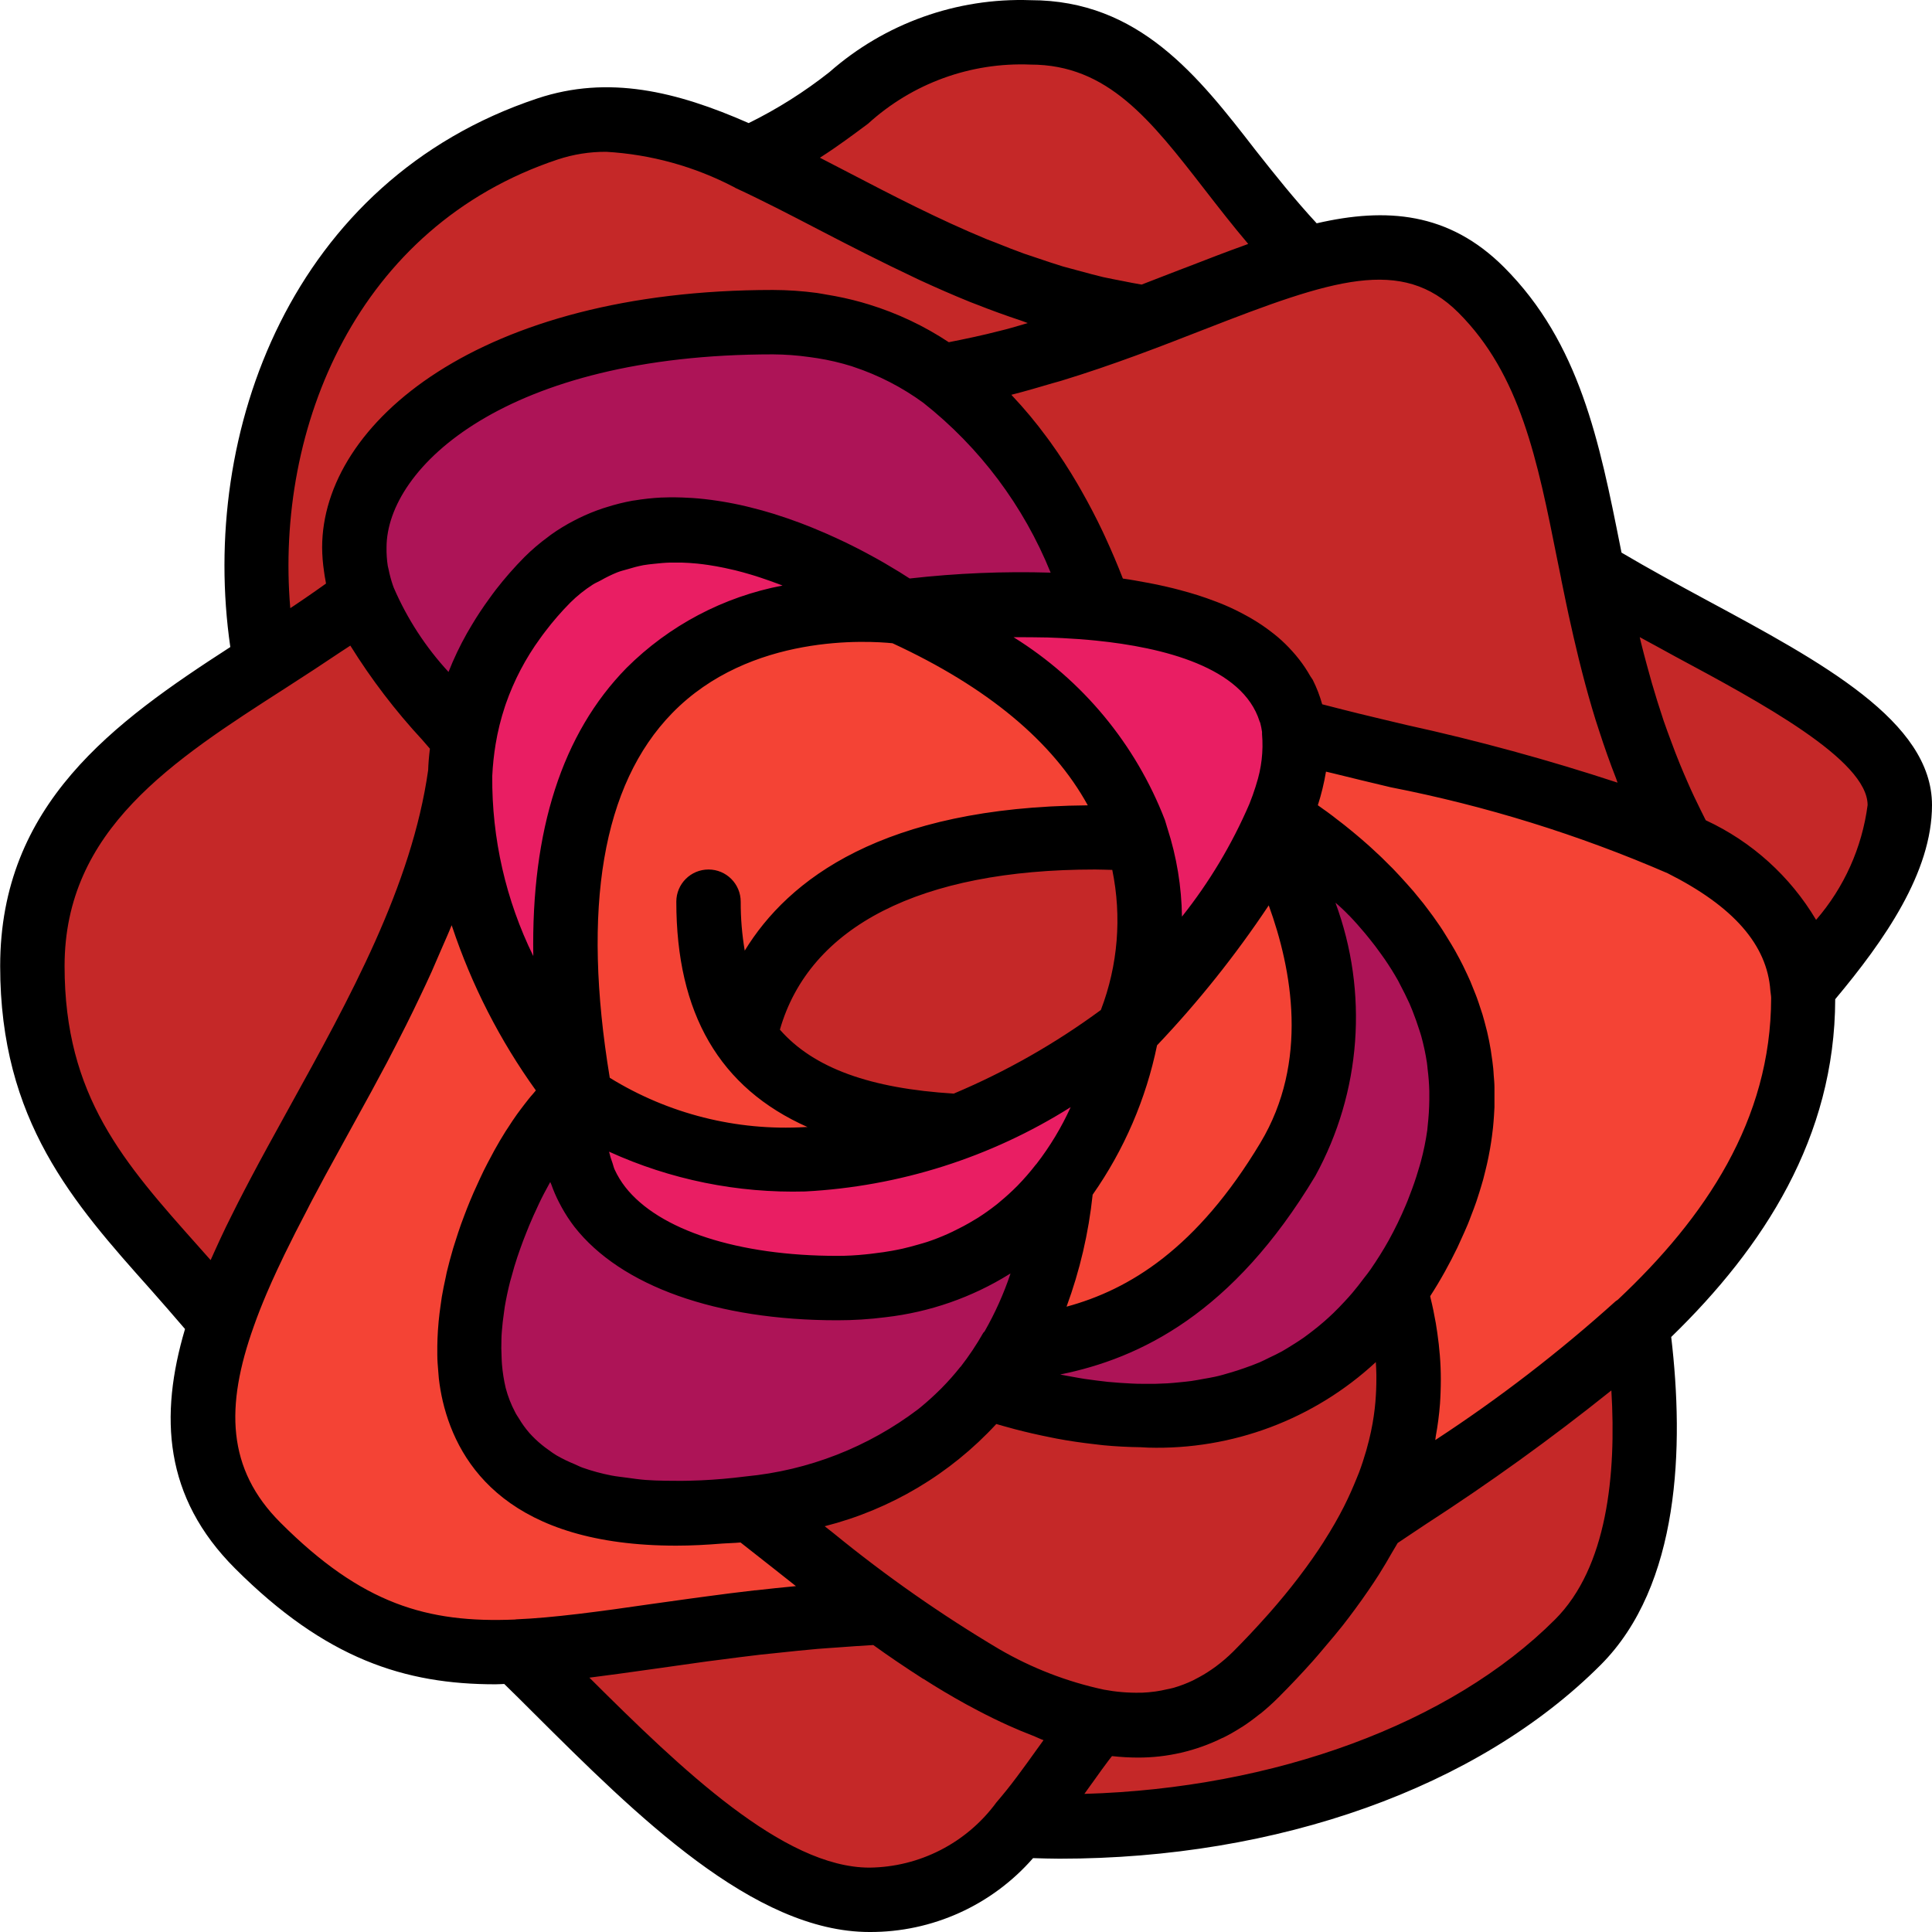 <svg height="512pt" viewBox="0 0 512 512.046" width="512pt" xmlns="http://www.w3.org/2000/svg"><path d="m338.969 216.879h-.086c-.598 1.277-1.109 2.645-1.707 4.008-10.078 19.203-23.027 36.758-38.402 52.055 6.918-16.07 7.824-34.09 2.562-50.773-6.316-19.883-23.211-42.152-62.379-59.988 13.332-1.617 26.77-2.188 40.191-1.707.938 0 1.961.086 2.902.086 2.984.168 5.887.34 8.875.684 2.047.168 4.008.426 5.973.68 1.449.172 2.984.43 4.438.684 1.277.172 2.559.426 3.754.684 1.535.34 2.988.684 4.438 1.023 5.527 1.34 10.883 3.316 15.957 5.887 2.328 1.203 4.527 2.633 6.57 4.27 2.953 2.289 5.469 5.094 7.426 8.277.625 1.035 1.164 2.121 1.621 3.242 1.051 2.418 1.738 4.977 2.047 7.594v.086c.617 7.965-.82 15.957-4.18 23.211zm0 0" fill="#e91e63"/><path d="m238.871 162.18c-3.754-.512-110.422-14.508-85.246 128 0 0-33.539-40.789-31.746-84.906.086-1.621.172-3.16.34-4.695.172-1.535.344-3.242.598-4.863.309-1.781.707-3.547 1.195-5.289.805-3.723 1.977-7.352 3.5-10.84.684-1.707 1.449-3.414 2.305-5.117.129-.219.242-.449.34-.684.855-1.621 1.793-3.242 2.73-4.781 1.109-1.789 2.219-3.496 3.5-5.203.086-.086.086-.172.168-.258 1.039-1.449 2.148-2.844 3.328-4.18 1.625-1.961 3.328-3.84 5.207-5.719 33.367-33.363 91.223 6.656 93.781 8.535zm0 0" fill="#e91e63"/><path d="m298.691 273.113c-2.441 14.773-8.414 28.734-17.41 40.703v.086c-7.852 10.262-18.441 18.102-30.547 22.613-.941.34-1.965.684-2.988 1.023-1.195.426-2.477.77-3.754 1.109-1.453.34-2.902.77-4.438 1.023-1.367.258-2.816.512-4.266.684-1.211.258-2.438.43-3.672.512-1.363.172-2.816.258-4.266.34-1.793.086-3.586.172-5.461.172-42.668 0-76.801-17.066-68.266-51.199 0 0 17.066 17.066 59.73 17.066 13.863-.348 27.547-3.238 40.363-8.535 16.062-6.492 31.188-15.102 44.973-25.598zm0 0" fill="#e91e63"/><path d="m196.973 274.562c-6.609-10.652-9.824-23.062-9.215-35.582" fill="#c52828"/><path d="m197.398 274.309-.426.254c10.324 14.934 29.184 22.441 56.66 23.895l.086.254c-12.816 5.297-26.5 8.188-40.363 8.535-42.664 0-59.73-17.066-59.73-17.066-25.176-142.508 81.492-128.512 85.246-128h.086c39.168 17.836 56.062 40.105 62.379 59.988-3.586-.172-7.34-.254-11.18-.254-70.398 0-88.406 32.254-92.758 52.395zm0 0" fill="#f44335"/><path d="m291.438 161.242h-.512c-2.988-.344-5.891-.516-8.875-.684-.941 0-1.965-.086-2.902-.086-13.422-.48-26.859.09-40.191 1.707h-.086c-2.559-1.879-60.414-41.898-93.781-8.535-1.879 1.879-3.582 3.758-5.207 5.719-1.18 1.336-2.289 2.73-3.328 4.18-.082.086-.082.172-.168.258-1.281 1.707-2.391 3.414-3.5 5.203-.938 1.539-1.875 3.16-2.73 4.781-.098.234-.211.465-.34.684-.855 1.703-1.621 3.41-2.305 5.117-1.484 3.504-2.656 7.129-3.5 10.84-.426 1.789-.766 3.582-1.109 5.375l-.086-.086c-8.215-8.762-15.668-18.211-22.27-28.246-.684-1.195-1.367-2.473-1.965-3.754-.867-1.578-1.582-3.234-2.133-4.949-.332-.742-.59-1.512-.766-2.305-1.152-3.676-1.754-7.5-1.793-11.348 0-25.602 34.133-59.734 110.934-59.734 1.961 0 3.926.086 5.887.258.688.012 1.371.07 2.047.168 1.148.055 2.289.195 3.414.43.809.027 1.609.141 2.391.34.148-.016.297.016.426.086 1.609.25 3.207.59 4.777 1.023 1.965.512 3.926 1.023 5.805 1.707 1.875.684 3.668 1.277 5.461 2.047s3.414 1.621 5.121 2.477c1.707.852 3.328 1.875 4.949 2.812.082.105.207.172.34.172 1.449.938 2.902 1.879 4.352 2.988 1.453 1.109 2.645 2.047 3.926 3.07l3.84 3.328c.086.086.172.172.258.172 2.184 2.027 4.262 4.16 6.227 6.398 1.621 1.793 3.16 3.586 4.609 5.461 2.941 3.805 5.676 7.766 8.191 11.863 1.109 1.793 2.133 3.5 3.074 5.203 1.363 2.562 2.73 5.035 3.926 7.598 1.023 2.133 1.961 4.266 2.898 6.312.941 2.047 1.793 4.184 2.477 6.145.852 1.965 1.535 3.926 2.219 5.805zm0 0" fill="#ad1457"/><path d="m281.281 313.902c-1.238 15.34-5.746 30.238-13.227 43.691-.938 1.621-1.961 3.242-2.984 4.777-.172.277-.375.535-.598.77-1.035 1.562-2.145 3.07-3.328 4.52-2.309 3.012-4.879 5.812-7.68 8.363-.941.941-1.965 1.793-2.902 2.645-2.074 1.766-4.238 3.418-6.484 4.949-1.113.848-2.285 1.617-3.5 2.305-1.195.77-2.477 1.539-3.754 2.219-1.281.684-2.562 1.367-3.926 2.051-1.367.68-2.73 1.277-4.184 1.875-2.898 1.195-5.887 2.305-9.043 3.328-6.836 2.176-13.867 3.691-20.992 4.523-6.453.809-12.953 1.207-19.457 1.195-93.867 0-42.668-102.402-25.598-110.934-8.535 34.133 25.598 51.199 68.266 51.199 1.875 0 3.668-.086 5.461-.172 1.449-.082 2.902-.168 4.266-.34 1.234-.082 2.461-.254 3.672-.512 1.449-.172 2.898-.426 4.266-.684 1.535-.254 2.984-.684 4.438-1.023 1.277-.34 2.559-.684 3.754-1.109 1.023-.34 2.047-.684 2.988-1.023 12.105-4.512 22.695-12.352 30.547-22.613zm0 0" fill="#ad1457"/><path d="m298.773 272.941c0 .086 0 .086-.082.172-13.785 10.496-28.91 19.105-44.973 25.598l-.086-.254c-27.477-1.453-46.336-8.961-56.66-23.895l.426-.254c4.352-20.141 22.359-52.395 92.758-52.395 3.84 0 7.594.082 11.18.254 5.262 16.684 4.355 34.703-2.562 50.773zm0 0" fill="#c52828"/><path d="m341.355 307.246c-22.781 37.973-48.125 47.785-73.301 50.348 7.48-13.453 11.988-28.352 13.227-43.691v-.086c8.996-11.969 14.969-25.93 17.41-40.703.082-.086.082-.086.082-.172 15.375-15.297 28.324-32.852 38.402-52.055 8.277 15.789 23.895 53.504 4.18 86.359zm0 0" fill="#f44335"/><path d="m375.488 332.848c-.852 1.621-1.875 3.242-2.812 4.691-.672 1.18-1.414 2.32-2.219 3.414-.258.34-.43.684-.684 1.023-.684.938-1.367 1.961-2.051 2.816-.938 1.281-1.875 2.391-2.812 3.5-1.621 1.875-3.246 3.668-4.949 5.289-.941.938-1.879 1.793-2.816 2.559-.641.645-1.324 1.246-2.051 1.793-1.25 1.098-2.559 2.121-3.926 3.07-6.586 4.707-13.91 8.285-21.672 10.582-1.109.344-2.219.684-3.328.941-.219.086-.449.145-.684.168-1.363.344-2.73.598-4.098.855-.949.254-1.918.422-2.898.512l-3.586.512c-18.207 1.523-36.531-.832-53.758-6.914 1.184-1.449 2.293-2.957 3.328-4.52.223-.234.426-.492.598-.77 1.023-1.621 1.961-3.156 2.898-4.777h.086c25.176-2.562 50.52-12.375 73.301-50.348 19.715-32.855 4.098-70.57-4.18-86.359.598-1.363 1.109-2.73 1.707-4.008h.086c18.688 11.605 72.105 51.883 36.52 115.969zm0 0" fill="#ad1457"/><path d="m369.773 341.961c-30.465 43.176-80.035 35.234-108.629 25.699-15.629 18.746-38.188 30.348-62.523 32.156 37.16 28.602 95.453 82.711 134.203 43.961 45.363-45.363 43.828-77.32 36.949-101.816zm0 0" fill="#c52828"/><path d="m342.969 193.574c.621 7.98-.797 15.988-4.121 23.27 18.652 11.555 72.277 51.855 36.641 116.004-1.742 3.145-3.656 6.191-5.734 9.129 6.367 20.324 4.211 42.359-5.973 61.062 45.969-30.941 114.109-71.574 114.109-138.461 0-46.336-82.133-56.73-134.922-71.004zm0 0" fill="#f44335"/><path d="m392.555 76.848c-31.109-31.113-73.438 10.59-142.848 23.039 19.633 15.945 34.137 37.312 41.711 61.438 24.629 2.5 49.094 10.59 51.637 32.324 31.754 8.586 73.992 15.824 102.691 30.27-31.855-59.238-19.27-113.152-53.191-147.07zm0 0" fill="#c52828"/><path d="m198.621 399.816h.051c-6.449.844-12.945 1.277-19.449 1.297-93.867 0-42.668-102.402-25.598-110.934 0 0-33.539-40.809-31.711-84.883-11.477 81.094-102.902 155.07-53.625 204.348 47.328 47.328 80.113 21.77 165.648 17.621-12.832-9.418-24.898-19.438-35.316-27.449zm0 0" fill="#f44335"/><g fill="#c52828"><path d="m122.902 195.785c-11.031-10.852-20.066-23.562-26.691-37.547-37.309 27.715-87.656 45.969-87.656 97.809 0 45.5 25.875 65.176 50.031 94.18 14.211-42 55.828-91.945 63.328-144.93.145-3.188.48-6.363 1.008-9.512zm0 0"/><path d="m145.09 34.18c-61.766 20.582-85.332 85.332-74.828 141.508 8.84-5.676 17.723-11.34 25.965-17.477-1.52-4.199-2.309-8.633-2.336-13.098 0-25.602 34.133-59.734 110.934-59.734 16.137-.141 31.883 4.949 44.883 14.508 18.324-3.52 36.277-8.742 53.625-15.609-70.57-10.59-114.422-64.707-158.242-50.098zm0 0"/><path d="m273.09 8.578c-39.492 0-43.57 20.277-74.641 33.477 29.105 13.398 62.062 35.781 104.883 42.191 16-6.043 30.09-12.035 42.668-15.551-26.129-26.391-38.281-60.117-72.91-60.117zm0 0"/><path d="m422.133 151.938c4.133 25.051 12.094 49.312 23.613 71.938 18.105 9.105 30.719 21.113 31.93 38.16 13.449-15.863 25.812-33.133 25.812-48.656 0-22.57-48.492-41.41-81.355-61.441zm0 0"/><path d="m233.938 427.266c-42.605 2.066-72.121 9.43-96.867 10.473 29.062 28.398 62.582 65.773 93.352 65.773 33.332 0 45.535-29.234 60.59-47.207-20.891-5.469-40.355-15.371-57.074-29.039zm0 0"/><path d="m433.953 351.148c-21.965 19.117-45.406 36.465-70.109 51.875-8.137 15.129-18.605 28.883-31.02 40.754-10.797 11.191-26.645 15.941-41.812 12.539-6.828 8.129-13.051 18.551-20.91 27.543 62.723 2.586 117.336-17.895 148.055-48.613 19.723-19.723 19.5-56.523 15.797-84.098zm0 0"/></g><path d="m452.086 158.938c-7.586-4.098-15.285-8.297-22.352-12.477l-.305-1.527c-5.539-27.793-10.77-54.051-30.84-74.121-14.637-14.633-31.23-15.879-49.648-11.629-5.809-6.281-11.094-12.895-16.211-19.391-15.129-19.539-30.816-39.746-59.641-39.746-19.547-.676-38.613 6.148-53.289 19.07-6.637 5.242-13.809 9.77-21.395 13.508-19.133-8.414-37.18-12.801-56.012-6.535-65.035 21.664-89.668 88.414-81.375 145.398-30.875 19.941-60.996 41.688-60.996 84.559 0 41.012 19.352 62.711 39.844 85.684 3.02 3.41 6.09 6.938 9.145 10.504-6.824 23.039-5.641 44.559 13.246 63.445 24.02 24.02 44.988 30.719 69.035 30.719.758 0 1.559-.066 2.328-.086 2.559 2.5 5.121 5.02 7.68 7.594 27.367 27.266 58.402 58.141 89.121 58.141 16.609.078 32.43-7.066 43.352-19.578 2.336.062 4.684.148 7.012.148 57.891 0 110.934-18.836 143.406-51.34 21.137-21.137 22.125-58.086 18.711-86.926 24.535-23.828 43.383-52.91 43.469-89.523 13.059-15.609 25.652-33.633 25.652-51.449 0-22.188-29.117-37.844-59.938-54.441zm-65.562-76.059c16.41 16.41 20.934 39.109 26.172 65.391.34 1.707.715 3.492 1.066 5.223-.004.035-.004.074 0 .109.41 2.008.852 4.039 1.254 6.07.238 1.109.461 2.184.699 3.301.812 3.773 1.707 7.594 2.637 11.441.316 1.266.625 2.52.957 3.801 1.066 4.145 2.234 8.328 3.543 12.551.297.965.629 1.938.945 2.91 1.355 4.199 2.844 8.422 4.516 12.688.137.359.238.699.375 1.066-18.391-6.047-37.078-11.152-55.988-15.297-4.266-1.016-8.531-2.016-12.629-3.023l-4.191-1.047c-1.867-.461-3.668-.934-5.477-1.402-.625-2.242-1.465-4.422-2.508-6.5-.18-.336-.445-.605-.633-.941-.875-1.562-1.871-3.059-2.977-4.469-.574-.742-1.172-1.453-1.801-2.145-1.188-1.328-2.461-2.578-3.816-3.734-.598-.516-1.219-.992-1.844-1.469-1.492-1.152-3.051-2.211-4.668-3.176-.672-.41-1.355-.793-2.055-1.168-1.707-.938-3.543-1.844-5.523-2.688-.773-.332-1.578-.641-2.379-.949-1.547-.598-3.172-1.164-4.871-1.707-1.484-.469-2.988-.895-4.523-1.305-1.18-.316-2.363-.621-3.617-.902-1.656-.387-3.312-.734-5.004-1.051l-.324-.051c-2.09-.387-4.172-.777-6.277-1.066l-.062-.137c-1.32-3.414-2.855-7.031-4.562-10.746-.25-.527-.473-1.039-.727-1.57-1.707-3.598-3.609-7.262-5.711-10.945-.34-.598-.664-1.188-1.023-1.785-2.176-3.711-4.562-7.406-7.184-11.043-.324-.449-.656-.895-.988-1.34-2.816-3.828-5.863-7.48-9.125-10.938-.066-.07-.109-.145-.168-.207 3.734-.945 7.312-1.996 10.879-3.055.75-.223 1.562-.418 2.305-.648 13.812-4.215 26.383-9.105 38.016-13.652 33.887-13.219 52.266-19.414 67.293-4.395zm-29.012 159.727.117.121c1.41 1.465 2.781 3.027 4.129 4.633l1.195 1.469c1.023 1.27 2.016 2.559 2.988 3.941.348.496.707.973 1.051 1.477 1.234 1.816 2.422 3.684 3.516 5.641.168.305.324.641.484.945.914 1.707 1.75 3.414 2.562 5.172.27.633.535 1.273.793 1.922.672 1.703 1.277 3.41 1.816 5.117.16.531.352 1.043.496 1.578.633 2.293 1.129 4.621 1.492 6.973.086.547.121 1.109.188 1.707.25 1.957.402 3.926.453 5.898v2.285c-.027 2.281-.168 4.559-.426 6.828-.055.41-.062.809-.113 1.219-.398 2.812-.969 5.594-1.707 8.336-.188.734-.441 1.484-.656 2.23-.652 2.234-1.438 4.508-2.348 6.824-.324.855-.641 1.707-.996 2.508-1.34 3.184-2.848 6.289-4.516 9.312-1.477 2.652-3.105 5.215-4.797 7.68-.535.785-1.109 1.5-1.703 2.254-1.027 1.371-2.059 2.719-3.133 3.977-.676.801-1.367 1.551-2.059 2.301-.988 1.066-1.988 2.102-3.004 3.082-.766.734-1.543 1.449-2.328 2.133-.988.855-2.004 1.707-3.031 2.492-.852.641-1.637 1.27-2.473 1.859-1.043.734-2.098 1.398-3.148 2.051-.855.527-1.707 1.074-2.559 1.551-1.109.613-2.246 1.16-3.414 1.707-.855.402-1.656.852-2.5 1.203-1.367.59-2.758 1.082-4.141 1.57-1.176.422-2.363.805-3.559 1.152-1.414.41-2.824.852-4.266 1.145-.965.219-1.945.367-2.918.543-.973.18-2.203.418-3.312.574-1.109.152-2.074.238-3.113.34-1.043.102-2.102.215-3.148.273-1.051.059-2.152.102-3.227.129-1.074.023-2.031 0-3.055 0-1.023 0-2.191 0-3.285-.078-1.094-.074-1.98-.102-2.969-.172-.992-.066-2.203-.16-3.305-.27-1.102-.113-1.961-.223-2.941-.352-.984-.129-2.16-.273-3.227-.434-1.066-.164-2.016-.344-3.012-.523-1-.18-2.051-.355-3.055-.562l-.375-.086c21.117-4.266 45.719-16.125 67.598-52.598 12.195-22.23 14.145-48.66 5.344-72.441 1.262 1.066 2.434 2.168 3.574 3.363zm-6.633 165.906c-1.961 3.07-4.137 6.172-6.527 9.301l-.375.496c-2.305 3.012-4.805 6.051-7.5 9.113l-.973 1.09c-2.723 3.047-5.59 6.109-8.672 9.199-1.461 1.449-3.023 2.789-4.676 4.012-.359.266-.715.512-1.074.758-1.379.953-2.82 1.809-4.32 2.562-.219.109-.434.246-.656.348-1.652.785-3.363 1.438-5.117 1.945-.59.172-1.203.273-1.812.402-.973.234-1.953.422-2.941.562-1.18.156-2.375.281-3.594.324h-.453c-3.234.062-6.469-.211-9.648-.809-9.766-2.094-19.133-5.719-27.762-10.746-15.336-9.113-29.977-19.355-43.793-30.641l-2.441-1.922c17.469-4.434 33.27-13.848 45.484-27.094 1.152.344 2.371.668 3.574 1l1.203.332c3.074.812 6.316 1.555 9.668 2.219l1.605.324c3.227.605 6.562 1.094 9.977 1.477.785.094 1.543.195 2.336.273 3.246.316 6.562.477 9.918.527.656 0 1.289.105 1.945.105 22.316.652 43.992-7.488 60.363-22.668.078 1.129.121 2.273.145 3.414v1.008c0 2.004-.086 4.059-.262 6.168-.062.598-.113 1.188-.18 1.793-.152 1.266-.332 2.562-.562 3.848-.258 1.453-.566 2.93-.941 4.43-.219.906-.469 1.828-.73 2.75-.566 1.926-1.18 3.891-1.949 5.914-.195.5-.426 1.031-.629 1.543-.941 2.32-1.965 4.676-3.191 7.109l-.113.238c-1.551 3.059-3.332 6.156-5.34 9.293zm-179.738-16.273c-1.707-.129-3.223-.352-4.785-.57-1.562-.223-2.988-.344-4.352-.617-2.59-.504-5.141-1.195-7.629-2.074-.742-.262-1.367-.613-2.074-.91-1.664-.672-3.277-1.457-4.832-2.348-.688-.41-1.305-.855-1.945-1.324-1.301-.895-2.527-1.895-3.668-2.984-.539-.523-1.066-1.051-1.555-1.605-1.047-1.203-1.984-2.5-2.797-3.875-.34-.555-.727-1.074-1.023-1.707-1.074-2.027-1.906-4.172-2.484-6.391-.48-2.043-.809-4.121-.98-6.211-.059-.648-.07-1.316-.102-1.973-.078-1.52-.094-3.047-.043-4.59 0-.719.059-1.441.109-2.168.121-1.656.316-3.32.562-4.992.078-.539.129-1.082.223-1.621.375-2.195.84-4.379 1.391-6.555.129-.52.289-1.023.438-1.535.449-1.707.941-3.367 1.484-4.984.246-.734.492-1.449.75-2.168.512-1.453 1.051-2.879 1.613-4.266.266-.664.527-1.34.801-1.996.719-1.707 1.469-3.414 2.238-5.008.117-.258.238-.531.355-.777.855-1.836 1.793-3.559 2.699-5.215.094-.18.188-.332.281-.504.074.238.203.445.289.676.57 1.605 1.246 3.176 2.023 4.691.238.469.477.93.742 1.391.988 1.789 2.109 3.5 3.352 5.121 12.332 15.727 37.711 24.766 69.668 24.766 4.277.004 8.555-.266 12.801-.812 11.668-1.336 22.895-5.246 32.867-11.453l.242-.117c-1.785 5.332-4.094 10.48-6.887 15.359-.094.137-.25.203-.336.352-1.773 3.125-3.77 6.117-5.973 8.957-.047.039-.094.078-.137.121-1.539 1.945-3.188 3.805-4.93 5.57-.145.148-.309.293-.453.445-1.586 1.574-3.25 3.082-4.984 4.516l-.742.605c-13.285 10.086-29.121 16.266-45.73 17.844-4.129.527-8.012.852-11.766 1.031-1.102.051-2.219.086-3.355.109-2.133.062-4.164 0-6.168 0-1.785-.031-3.543-.074-5.199-.203zm43.316-297.617c.734.094 1.461.195 2.176.316 3.074.488 6.109 1.195 9.078 2.125l.48.168c6.629 2.195 12.871 5.41 18.508 9.531 14.961 11.82 26.586 27.332 33.734 45.008-12.473-.375-24.953.145-37.352 1.551l-.207-.125c-.73-.48-1.57-1.016-2.559-1.625l-.426-.254c-1.035-.641-2.16-1.312-3.414-2.039l-.129-.078c-1.262-.734-2.66-1.508-4.129-2.293l-.641-.352c-1.441-.77-2.969-1.555-4.574-2.34l-.902-.441c-1.633-.785-3.34-1.57-5.121-2.355l-.895-.383c-1.852-.805-3.762-1.582-5.734-2.332l-.547-.203c-2.004-.75-4.059-1.461-6.172-2.125l-.398-.137c-2.117-.656-4.27-1.254-6.477-1.793l-.965-.238c-2.145-.512-4.32-.949-6.52-1.305l-1.094-.172c-2.227-.34-4.461-.598-6.715-.75l-.906-.043c-2.355-.145-4.715-.172-7.074-.078h-.23c-2.367.121-4.73.375-7.074.762l-.586.082c-2.312.422-4.594.992-6.828 1.707-.332.105-.664.199-1 .309-2.211.738-4.375 1.625-6.465 2.652-.352.164-.691.352-1.043.531-2.184 1.121-4.281 2.398-6.281 3.824-.246.176-.496.383-.742.57-2.215 1.617-4.301 3.398-6.246 5.332-2.684 2.711-5.203 5.582-7.543 8.594-.633.812-1.211 1.629-1.809 2.449-1.66 2.277-3.199 4.598-4.609 6.965-.434.742-.852 1.477-1.297 2.207-1.859 3.297-3.492 6.719-4.879 10.242-6.059-6.566-10.965-14.105-14.508-22.309-.094-.254-.195-.512-.281-.773-.449-1.336-.816-2.699-1.094-4.082-.066-.324-.16-.637-.223-.961-.242-1.605-.352-3.227-.324-4.848 0-21.258 31.77-51.199 102.402-51.199 3.223.02 6.441.258 9.633.707zm119.527 96.973c.207.789.367 1.59.477 2.398v.426c.004.051.004.102 0 .152.387 4.52-.145 9.066-1.551 13.375-.062.188-.105.363-.164.551-.453 1.477-1.016 3.016-1.637 4.574-4.609 10.703-10.617 20.746-17.871 29.867-.105-7.938-1.398-15.816-3.84-23.371-.059-.164-.086-.324-.152-.488-.195-.598-.324-1.176-.539-1.781-7.75-20.07-21.832-37.066-40.105-48.418 2.934 0 5.973 0 8.969.074l2.66.105 1.453.066c2.934.145 5.895.359 8.855.664 17.648 1.793 38.777 7.016 43.273 21.402.059.121.129.258.172.402zm.059 111.258c-16.852 28.074-34.746 38.945-51.395 43.461 3.523-9.57 5.848-19.539 6.918-29.68 8.336-11.891 14.145-25.363 17.066-39.586 10.918-11.492 20.82-23.902 29.605-37.094 6.168 16.945 10.684 41.43-2.195 62.898zm-69.121 15.711c-.348.289-.691.598-1.047.852-1.527 1.203-3.117 2.312-4.738 3.355-.723.461-1.484.852-2.234 1.328-1.051.605-2.125 1.18-3.219 1.707-.852.418-1.652.855-2.559 1.238-1.75.777-3.543 1.484-5.383 2.098-.855.285-1.707.504-2.562.754-1.305.375-2.629.734-3.977 1.039-.922.207-1.859.383-2.805.562-1.5.27-3.016.492-4.559.668-.852.102-1.621.223-2.465.289-2.449.258-4.926.395-7.484.395-26.273 0-47.277-6.828-56.184-18.23-1.125-1.441-2.078-3.012-2.844-4.676-.246-.547-.348-1.133-.555-1.707-.371-.977-.676-1.98-.91-3.004 16.289 7.426 34.062 11.031 51.957 10.547 24.988-1.312 49.219-9.004 70.383-22.348-2.426 5.352-5.465 10.406-9.062 15.055 0 .051-.094.074-.125.117-1.52 1.969-3.148 3.844-4.883 5.625l-.129.129c-1.469 1.48-3.012 2.883-4.625 4.207zm-134.484-112.863c.137-2.844.434-5.68.898-8.492.555-3.363 1.375-6.68 2.449-9.914.082-.246.168-.488.246-.734 2.172-6.223 5.25-12.094 9.137-17.418.43-.594.855-1.191 1.324-1.789 2.039-2.688 4.25-5.234 6.621-7.629 1.816-1.805 3.816-3.41 5.973-4.789.691-.441 1.426-.734 2.125-1.117 1.41-.809 2.875-1.523 4.379-2.133.855-.332 1.707-.539 2.629-.801 1.402-.441 2.824-.809 4.266-1.094.93-.164 1.879-.258 2.824-.359 1.441-.16 2.887-.297 4.344-.332h2.945c1.398.051 2.797.129 4.207.273.98.102 1.961.23 2.953.375 1.406.215 2.816.461 4.215.758.957.199 1.91.41 2.859.641 1.402.348 2.793.73 4.172 1.145.902.273 1.801.539 2.688.852 1.438.48 2.863.98 4.266 1.504l1.426.539c-15.66 2.973-30.07 10.582-41.359 21.836-17.066 17.414-25.277 43.023-24.707 76.371-7.281-14.836-11.008-31.164-10.879-47.691zm122.395 84.148c-22.109-1.359-37.188-6.707-46.156-16.957 7.852-27.391 37.273-42.445 83.48-42.445 1.586 0 3.062.078 4.609.102 2.559 12.41 1.512 25.297-3.023 37.129-12.055 8.883-25.113 16.309-38.91 22.129zm-55.469-37.855c-.73-4.297-1.09-8.652-1.074-13.012 0-4.715-3.82-8.535-8.531-8.535-4.715 0-8.535 3.82-8.535 8.535 0 29.609 11.453 49.371 34.789 59.73-.219 0-.434 0-.656 0-18.188 1.07-36.266-3.492-51.77-13.062-7.449-45.074-1.965-77.652 16.52-96.625 20.703-21.281 52.223-19.172 58.418-18.543 25.141 11.625 42.473 26.047 51.754 42.957-54.289.453-79.383 19.609-90.922 38.512zm32.668-219.203c11.727-10.695 27.199-16.328 43.059-15.676 20.48 0 31.82 14.625 46.191 33.152 3.676 4.734 7.441 9.582 11.512 14.379l-.777.297c-4.949 1.773-10.008 3.73-15.188 5.742-.727.281-1.402.523-2.145.812-3.293 1.285-6.676 2.594-10.145 3.926-1.707-.281-3.414-.625-5.062-.957-1.645-.332-3.41-.641-5.117-1.023-2.016-.469-3.984-1.023-5.973-1.555-1.57-.426-3.168-.852-4.723-1.277-2.148-.648-4.266-1.375-6.363-2.082-1.289-.445-2.602-.855-3.875-1.297-2.559-.934-5.121-1.922-7.578-2.93-.742-.297-1.5-.57-2.234-.852-13.109-5.418-25.258-11.742-36.652-17.672l-7.68-3.977c4.781-3.055 8.875-6.137 12.75-9.012zm-82.246 9.48c4.148-1.375 8.492-2.062 12.859-2.039 11.879.688 23.473 3.902 34.008 9.43.086 0 .145.109.23.145 7.047 3.25 14.379 7.055 22.145 11.094 8.07 4.195 16.543 8.531 25.445 12.73l1.125.539c4.395 2.027 8.895 4 13.527 5.879.484.195.98.367 1.465.562 3.922 1.551 7.941 3.012 12.059 4.379.598.195 1.145.434 1.707.629-1.426.41-2.781.855-4.266 1.254-1.086.301-2.168.598-3.27.855-4.324 1.117-8.824 2.074-13.379 2.969-6.539-4.328-13.668-7.695-21.164-10-.684-.215-1.363-.41-2.047-.605-3.02-.844-6.082-1.512-9.172-2.008-.855-.137-1.707-.324-2.562-.441-3.871-.52-7.77-.781-11.672-.793-77.594 0-119.469 35.172-119.469 68.266.016 2.105.184 4.207.496 6.289.102.852.238 1.613.391 2.406.055.289.078.59.137.852-1.852 1.309-3.676 2.621-5.586 3.91-.992.656-1.957 1.34-2.945 1.996l-.938.613c-4.07-47.93 17.746-101.195 70.875-118.91zm-91.988 291.695c-1.066-1.215-2.133-2.398-3.191-3.594-19.848-22.273-35.516-39.824-35.516-74.324 0-36.105 28.512-54.402 58.684-73.762l.582-.379c4.676-3 9.387-6.082 14.094-9.25.797-.527 1.598-1.016 2.375-1.551 5.547 8.918 11.934 17.285 19.07 24.984l2.023 2.34c-.266 2.133-.418 4.094-.461 5.656-4.344 30.719-20.82 60.512-36.77 89.344-1.895 3.414-3.773 6.828-5.633 10.242l-.246.449c-1.559 2.848-3.086 5.691-4.582 8.535l-1.426 2.723c-1.141 2.172-2.242 4.344-3.312 6.512-.535 1.082-1.082 2.176-1.613 3.25-1.109 2.297-2.156 4.566-3.172 6.828-.281.68-.625 1.348-.906 1.996zm11.434 17.57c1-2.852 2.16-5.77 3.414-8.723.855-2.031 1.809-4.121 2.789-6.238.633-1.363 1.281-2.734 1.949-4.105 1.859-3.82 3.867-7.781 6.023-11.875.441-.855.852-1.707 1.32-2.562 1.109-2.09 2.273-4.266 3.414-6.398 1.801-3.305 3.602-6.598 5.461-9.961 2.254-4.07 4.531-8.223 6.828-12.43.527-.965 1.031-1.938 1.555-2.902 1.703-3.113 3.367-6.258 4.98-9.438.922-1.777 1.82-3.559 2.723-5.359 1.211-2.414 2.391-4.855 3.559-7.312 1.066-2.227 2.109-4.445 3.125-6.691.852-1.953 1.707-3.934 2.559-5.914.914-2.133 1.902-4.266 2.746-6.406l.137.363c5.172 15.504 12.652 30.141 22.188 43.41-.266.289-.527.641-.801.957-.383.441-.762.852-1.145 1.355-.664.812-1.32 1.707-1.98 2.562-.355.477-.715.938-1.074 1.449-.785 1.094-1.555 2.262-2.328 3.465-.238.359-.469.691-.699 1.059-.996 1.586-1.98 3.25-2.945 4.992-.258.449-.504.938-.75 1.406-.711 1.305-1.41 2.637-2.094 4.012-.332.672-.648 1.363-.973 2.047-.578 1.23-1.141 2.465-1.703 3.738-.336.758-.652 1.52-.977 2.297-.527 1.27-1.031 2.559-1.527 3.883-.281.758-.57 1.508-.852 2.285-.52 1.461-1 2.945-1.469 4.43-.195.641-.418 1.262-.605 1.902-.621 2.109-1.195 4.266-1.707 6.383-.102.426-.168.852-.262 1.289-.387 1.707-.734 3.457-1.035 5.188-.129.758-.223 1.512-.324 2.27-.203 1.418-.391 2.832-.52 4.266-.086.855-.137 1.641-.195 2.461-.086 1.355-.137 2.703-.156 4.051v2.398c0 1.426.129 2.816.242 4.207.059.684.094 1.367.168 2.039.234 2.008.578 4.004 1.035 5.973 4.121 17.484 18.207 38.289 61.898 38.289 3.996 0 8.055-.219 12.246-.562 1.57-.109 3.25-.129 4.777-.281 2.91 2.27 5.828 4.566 8.961 7.047l5.719 4.523c-3.641.344-7.184.711-10.625 1.109h-.23c-4.504.512-8.789 1.066-12.988 1.633l-4.121.555-7.398 1.031-3.465.484c-3.242.461-6.367.914-9.387 1.332l-.691.094c-2.773.375-5.461.727-8.082 1.043l-1.047.125c-5.691.676-11.094 1.188-16.156 1.402-.078.008-.152.023-.23.043-23.312.988-40.617-4.105-62.164-25.645-14.301-14.25-14.676-30.875-7.109-52.043zm163.191 143.445c-22.809 0-49.953-26.172-74.238-50.348 1.586-.195 3.25-.426 4.879-.641l3.16-.418c3.336-.453 6.758-.938 10.332-1.441l6.051-.855c2.277-.324 4.496-.637 6.828-.961l3.172-.402c3.535-.469 7.094-.93 10.84-1.367 1.484-.168 3.086-.312 4.605-.477 3.414-.367 6.879-.734 10.516-1.051 1.852-.16 3.848-.273 5.758-.418 2.98-.223 5.973-.434 9.105-.613 3.961 2.867 8.484 5.922 13.211 8.961h.066c3.602 2.312 7.363 4.555 11.281 6.715 1.066.59 2.133 1.152 3.199 1.707 2.656 1.398 5.328 2.703 8.066 3.941 2.105.949 4.207 1.828 6.312 2.637 1.008.383 1.973.898 2.98 1.246l-.395.547c-.41.57-.852 1.145-1.234 1.707-1.77 2.473-3.57 4.992-5.422 7.457l-.094.121c-1.707 2.293-3.508 4.531-5.348 6.672-7.867 10.73-20.328 17.133-33.633 17.281zm181.703-65.77c-27.699 27.699-74.422 44.777-124.75 46.227l1.449-2.023c.48-.672.93-1.289 1.402-1.945 1.191-1.707 2.379-3.301 3.539-4.863.301-.402.605-.758.906-1.16h.238c2.164.234 4.34.359 6.52.367 7.82.047 15.543-1.742 22.555-5.215h.066c1.68-.832 3.312-1.758 4.891-2.773l.359-.211c1.461-.957 2.902-2.008 4.324-3.152.207-.16.418-.297.625-.457 1.551-1.281 3.098-2.664 4.605-4.176 3.262-3.258 6.254-6.449 9.07-9.598 1.16-1.297 2.203-2.562 3.312-3.875 1.57-1.844 3.133-3.688 4.559-5.496 1.148-1.449 2.227-2.91 3.301-4.352 1.262-1.707 2.473-3.414 3.609-5.078.93-1.363 1.852-2.73 2.715-4.094 1.289-2.031 2.449-4.031 3.559-5.977.449-.801.996-1.602 1.422-2.406l2.902-1.945 4.59-3.062c16.848-10.891 33.133-22.625 48.797-35.156l.355-.281c1.352 22.363-1.117 46.906-14.922 60.703zm16.613-84.727c-.207.156-.426.258-.613.426-14.945 13.465-30.91 25.75-47.746 36.754.07-.375.07-.715.137-1.082.52-2.824.891-5.672 1.109-8.535.078-1.008.109-1.98.152-2.969.086-2.285.094-4.531 0-6.723-.043-1.043-.102-2.066-.188-3.09-.164-2.055-.391-4.066-.68-6.035-.129-.852-.25-1.707-.395-2.559-.41-2.297-.852-4.523-1.398-6.68 0-.148-.059-.316-.094-.461 1.348-2.082 2.656-4.27 3.926-6.555 1.184-2.125 2.262-4.227 3.277-6.309.332-.699.621-1.379.938-2.07.633-1.383 1.262-2.758 1.824-4.113.336-.793.617-1.57.914-2.363.477-1.23.957-2.461 1.367-3.68.281-.852.527-1.621.785-2.434.355-1.16.715-2.32 1.031-3.461.223-.855.418-1.633.613-2.441.273-1.109.531-2.219.75-3.312.164-.801.309-1.605.453-2.398.188-1.082.352-2.156.496-3.234.102-.766.203-1.543.281-2.312.109-1.066.188-2.125.258-3.172.051-.742.102-1.477.125-2.211 0-1.066 0-2.117 0-3.156 0-.691 0-1.391 0-2.074 0-1.102-.109-2.184-.195-3.27-.043-.598-.066-1.203-.129-1.793-.125-1.277-.305-2.559-.492-3.762-.062-.383-.094-.777-.164-1.152-.266-1.621-.59-3.219-.957-4.785-.074-.324-.168-.633-.246-.957-.309-1.23-.633-2.449-.988-3.645-.164-.555-.359-1.094-.539-1.637-.309-.949-.613-1.887-.957-2.816-.211-.598-.461-1.18-.691-1.766-.332-.855-.672-1.707-1.031-2.562-.266-.605-.539-1.195-.809-1.781-.367-.797-.734-1.582-1.121-2.355-.297-.598-.605-1.188-.91-1.77-.395-.75-.797-1.484-1.203-2.215l-1-1.707c-.426-.711-.852-1.41-1.289-2.102-.348-.562-.707-1.117-1.066-1.707-.359-.586-.902-1.34-1.363-2.004-.367-.531-.734-1.066-1.109-1.586-.48-.66-.957-1.297-1.445-1.938-.383-.504-.758-1.008-1.141-1.504-.504-.629-1.008-1.246-1.52-1.859-.383-.469-.77-.945-1.152-1.406-.562-.66-1.125-1.297-1.707-1.93-.582-.633-1.188-1.332-1.793-1.98-.605-.648-1.262-1.363-1.902-2.023-.496-.504-.988-.98-1.484-1.465-.496-.488-.852-.855-1.289-1.289-.434-.438-1.023-.965-1.535-1.441-.512-.48-.855-.777-1.23-1.145-.375-.367-1.039-.938-1.559-1.398l-1.172-1.027-1.559-1.32-1.121-.93-1.57-1.273-.996-.785-1.59-1.219c-.297-.23-.586-.453-.852-.668-.539-.406-1.074-.801-1.594-1.184l-.719-.504c-.547-.402-1.094-.785-1.621-1.16.938-2.91 1.66-5.887 2.16-8.902l1.707.402c5.027 1.246 10.176 2.492 15.445 3.738 25.211 4.93 49.816 12.566 73.387 22.785 17.473 8.797 26.391 18.977 27.238 31.129.043.656.203 1.27.203 1.945-.035 32.359-17.469 58.203-40.652 79.973zm52.566-100.691c-6.863-11.551-17.055-20.754-29.246-26.402-.469-.906-.902-1.809-1.355-2.715-1.211-2.441-2.371-4.871-3.414-7.285-.734-1.664-1.441-3.328-2.117-4.977-.793-1.93-1.52-3.848-2.227-5.762-.707-1.91-1.398-3.719-2.023-5.562-.621-1.844-1.117-3.508-1.703-5.266-1.004-3.219-1.926-6.406-2.766-9.566-.531-1.961-1.059-3.926-1.535-5.879-.129-.512-.242-1.016-.359-1.52 3.148 1.707 6.305 3.414 9.387 5.121 22.75 12.203 51.012 27.453 51.012 39.398-1.473 11.258-6.223 21.832-13.652 30.414zm0 0"/></svg>